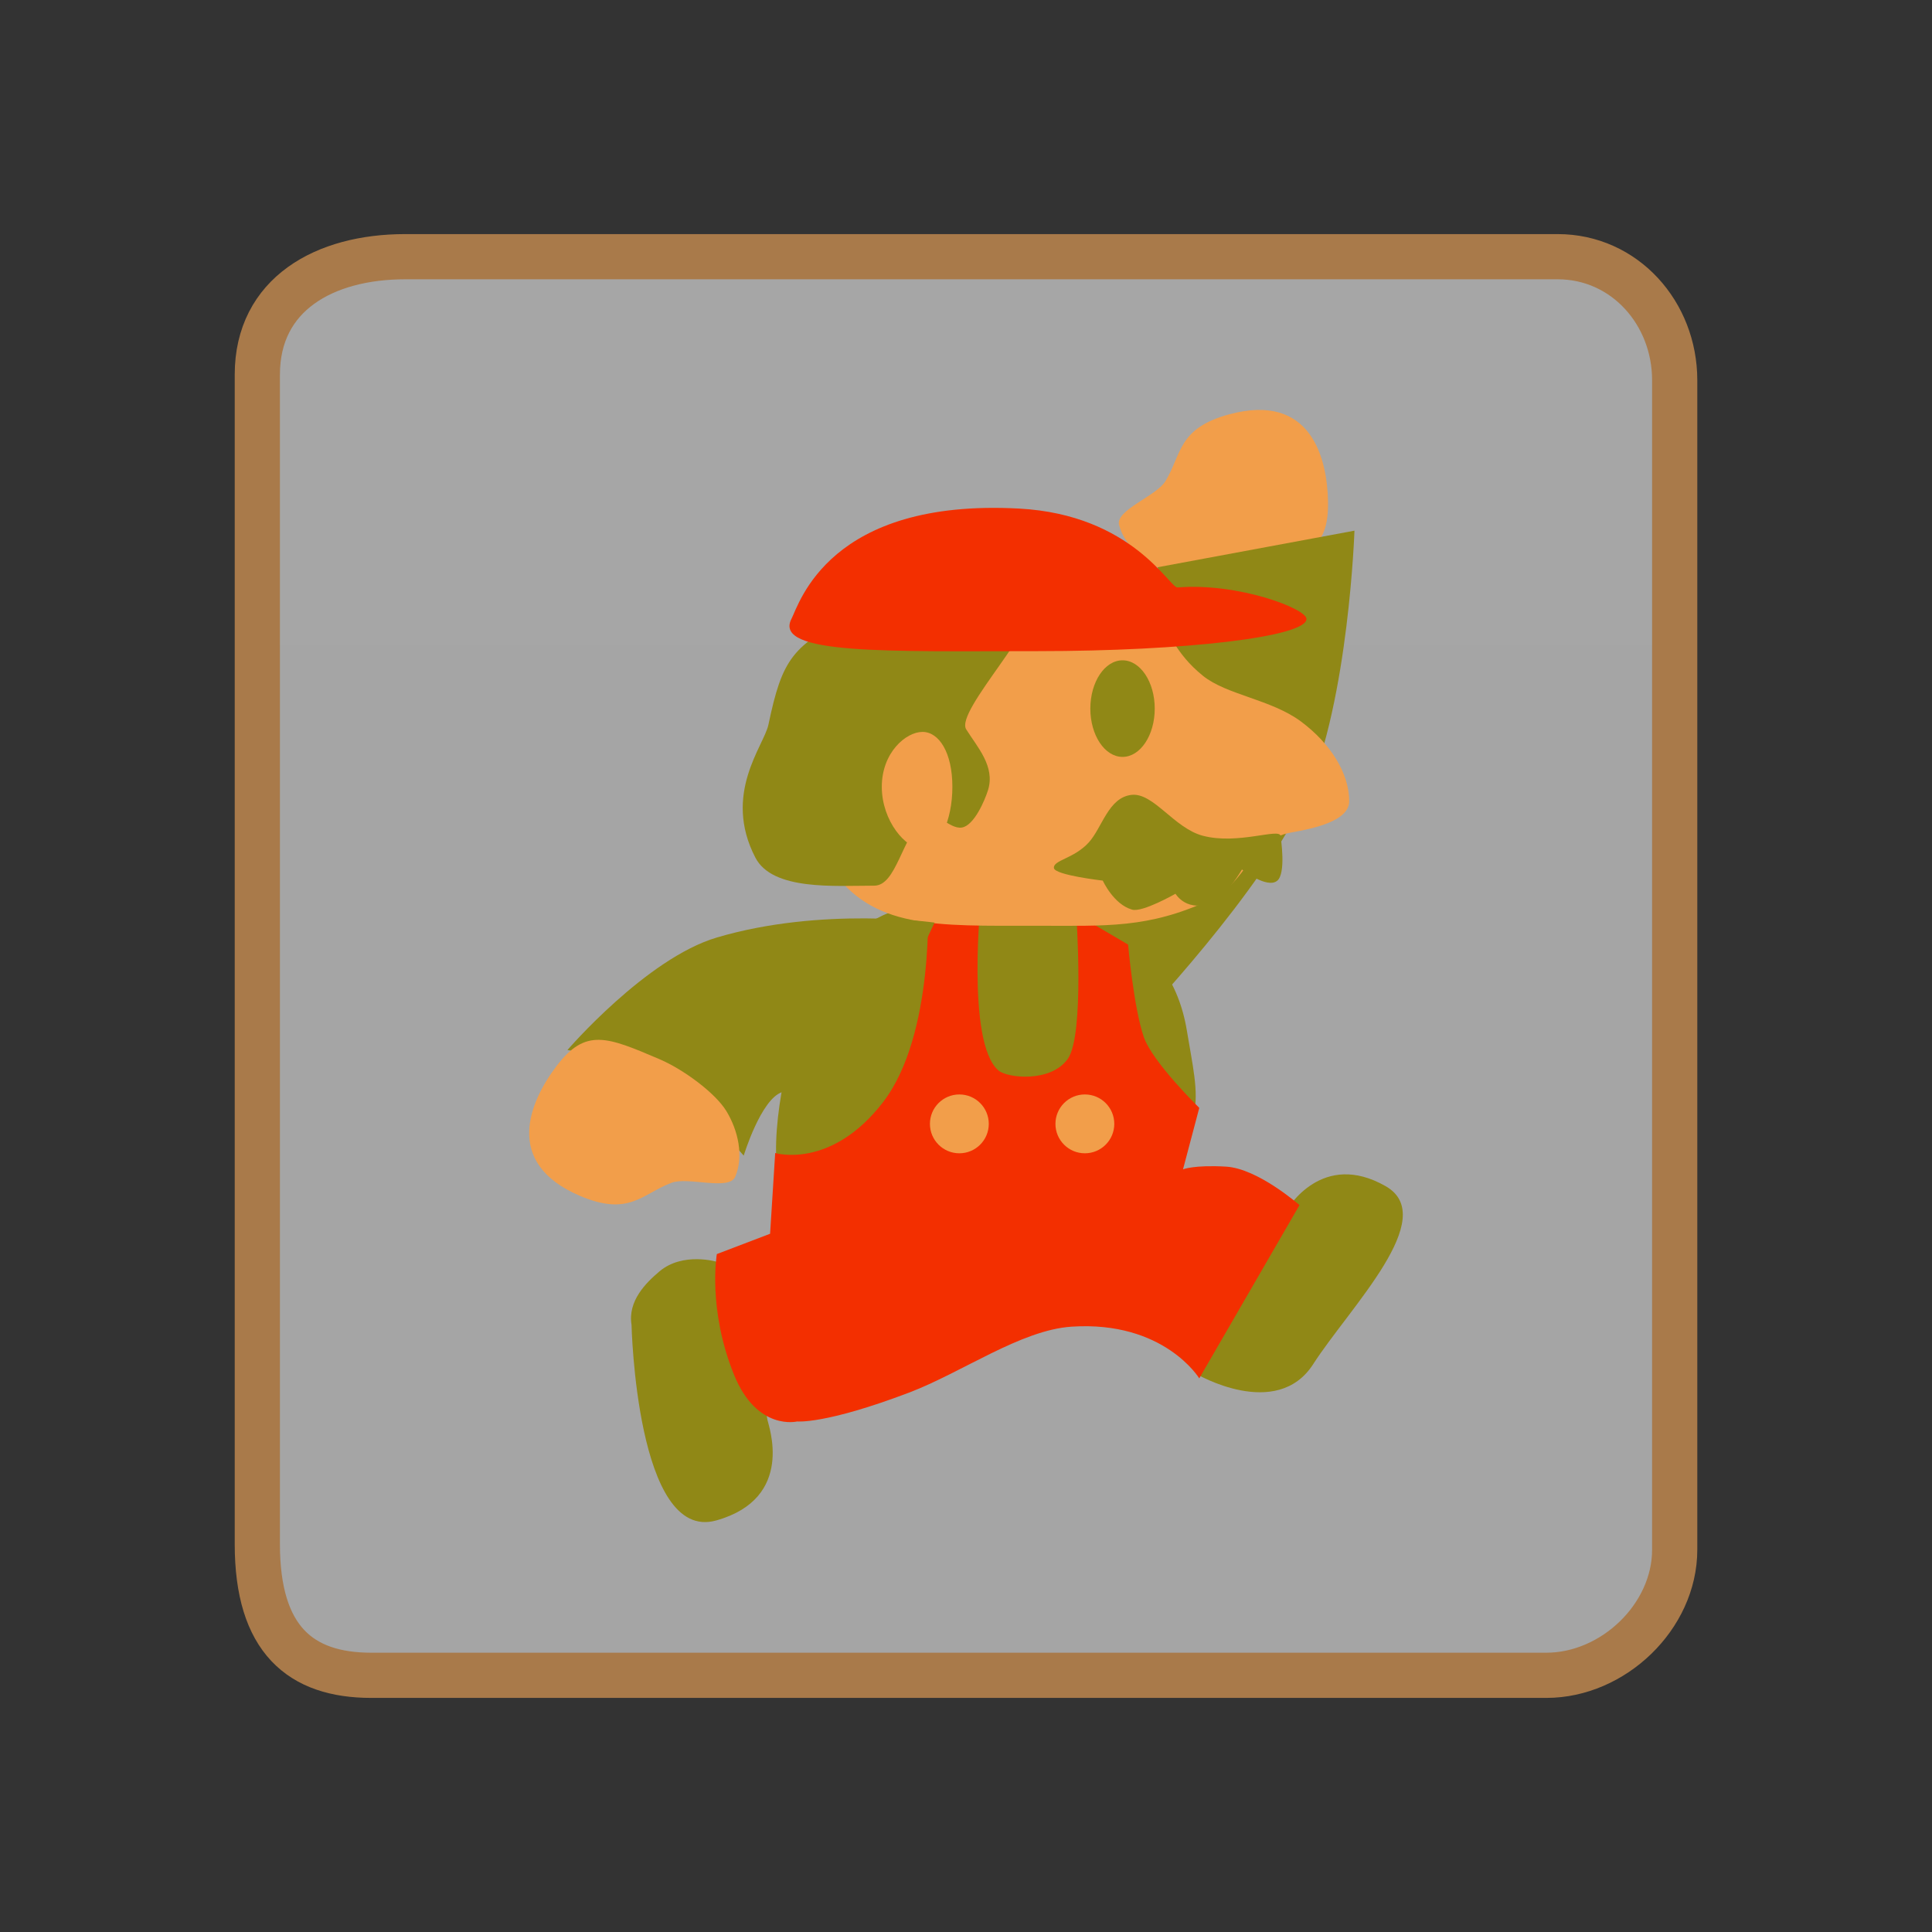 <svg version="1.1" xmlns="http://www.w3.org/2000/svg" xmlns:xlink="http://www.w3.org/1999/xlink" width="85.494" height="85.494" viewBox="0,0,85.494,85.494"><rect x="0" y="0" width="85.494" height="85.494" fill="#333333" stroke="none"/><defs><linearGradient x1="-3285.697" y1="-2895.281" x2="-3285.697" y2="4105.41" gradientUnits="userSpaceOnUse" id="color-1"><stop offset="0" stop-color="#ffffff"/><stop offset="1" stop-color="#ffffff" stop-opacity="0"/></linearGradient></defs><g transform="translate(-197.253,-137.253)"><g data-paper-data="{&quot;isPaintingLayer&quot;:true}" fill-rule="nonzero" stroke-linecap="butt" stroke-linejoin="miter" stroke-miterlimit="10" stroke-dasharray="" stroke-dashoffset="0" style="mix-blend-mode: normal"><path d="M208.64,205.58c0.003,-13.102 0,-44.632 0,-51.75c0,-3.563 2.978,-5.218 6.541,-5.218c12.681,0 43.9,0 51,0c2.967,0 5.18,2.501 5.18,5.468c0,6.437 0,39.208 0,51.75c0,2.96 -2.72,5.558 -5.68,5.558c-6.614,0 -39.178,0 -52,0c-3.131,0 -5.042,-1.586 -5.041,-5.808z" fill="url(#color-1)" stroke="#a97a4a" stroke-width="2"/><path d="M197.253,222.747v-85.494h85.494v85.494z" fill="none" stroke="none" stroke-width="0"/><g stroke="none"><g stroke-width="0"><g data-paper-data="{&quot;index&quot;:null}"><path d="M256.02,159.446c0.039,2.154 -0.964,2.415 -3.4,3.069c-1.103,0.296 -2.861,0.35 -3.745,0.019c-0.935,-0.351 -1.845,-1.093 -2.1,-2.044c-0.178,-0.664 1.644,-1.278 2.051,-1.946c0.727,-1.193 0.54,-2.344 2.833,-2.959c3.61,-0.969 4.327,1.945 4.361,3.862z" data-paper-data="{&quot;index&quot;:null}" fill="#f29e4a"/><path d="M248.478,162.355l8.712,-1.619c0,0 -0.25,7.449 -2.127,11.689c-1.877,4.24 -7.546,10.16 -7.546,10.16l-8.439,-3.804c0,0 8.968,-12.88 9.485,-13.643c0.555,-0.82 -0.085,-2.783 -0.085,-2.783z" data-paper-data="{&quot;index&quot;:null}" fill="#908816"/></g><path d="M255.364,197.619c-1.622,2.52 -5.173,0.432 -5.173,0.432c0,0 2.313,-4.642 3.935,-7.162c0.132,-0.204 1.648,-2.74 4.442,-1.147c2.428,1.385 -1.582,5.357 -3.204,7.876z" data-paper-data="{&quot;index&quot;:null}" fill="#908816"/><path d="M225.199,195.873c-0.168,-1.049 0.629,-1.847 1.236,-2.359c1.044,-0.88 2.559,-0.42 2.559,-0.42c0,0 1.763,4.139 2.22,6.992c0.037,0.232 1.254,3.466 -2.273,4.451c-3.526,0.985 -3.742,-8.664 -3.742,-8.664z" data-paper-data="{&quot;index&quot;:null}" fill="#908816"/><path d="M240.615,176.96c4.546,0 8.438,1.505 9.16,5.907c0.245,1.493 0.534,2.694 0.31,3.661c-0.911,3.934 -5.823,4.615 -9.47,4.72c-4.995,0.144 -7.384,0.817 -8.391,-0.516c-1.161,-1.538 -0.481,-5.258 0.16,-7.559c1.242,-4.46 3.685,-6.212 8.231,-6.212z" data-paper-data="{&quot;index&quot;:null}" fill="#908816"/><path d="M236.328,186.027c2.309,-2.993 1.983,-9.03 1.983,-9.03l2.365,-0.15c0,0 -0.698,6.551 0.766,7.781c0.386,0.324 2.293,0.55 3.059,-0.514c0.758,-1.053 0.378,-6.411 0.378,-6.411l2.293,1.349c0,0 0.252,2.826 0.699,4.1c0.39,1.113 2.452,3.127 2.452,3.127l-0.72,2.719c0,0 0.487,-0.201 1.901,-0.12c1.414,0.081 3.254,1.703 3.254,1.703l-4.436,7.667c0,0 -1.553,-2.557 -5.649,-2.288c-2.244,0.147 -4.847,2.028 -7.195,2.919c-3.718,1.412 -4.949,1.276 -4.949,1.276c0,0 -1.777,0.439 -2.793,-2.064c-1.181,-2.912 -0.762,-5.343 -0.762,-5.343l2.357,-0.899l0.225,-3.573c0,0 2.463,0.745 4.772,-2.248z" data-paper-data="{&quot;index&quot;:null}" fill="#f32f00"/><path d="M238.404,186.986c0,-0.719 0.583,-1.302 1.302,-1.302c0.719,0 1.302,0.583 1.302,1.302c0,0.719 -0.583,1.302 -1.302,1.302c-0.719,0 -1.302,-0.583 -1.302,-1.302z" data-paper-data="{&quot;index&quot;:null}" fill="#f29e4a"/><path d="M243.958,186.986c0,-0.719 0.583,-1.302 1.302,-1.302c0.719,0 1.302,0.583 1.302,1.302c0,0.719 -0.583,1.302 -1.302,1.302c-0.719,0 -1.302,-0.583 -1.302,-1.302z" data-paper-data="{&quot;index&quot;:null}" fill="#f29e4a"/><path d="M233.466,170.062c0,-4.506 3.747,-7.149 10.118,-6.937c6.134,0.203 4.352,1.976 6.904,4.035c1.044,0.843 3.015,1.043 4.329,2.016c1.314,0.974 2.141,2.298 2.141,3.531c0,0.871 -1.545,1.205 -2.574,1.387c-1.822,0.322 -1.913,2.208 -3.592,2.986c-2.731,1.267 -4.599,1.139 -7.616,1.139c-4.575,0 -7.307,0.154 -9.175,-2.573c-0.735,-1.073 -0.537,-4.313 -0.537,-5.585z" data-paper-data="{&quot;index&quot;:null}" fill="#f29e4a"/><path d="M243.891,175.665c-0.038,-0.354 0.886,-0.41 1.542,-1.133c0.595,-0.656 0.869,-1.993 1.895,-2.105c0.969,-0.105 1.88,1.473 3.151,1.809c1.557,0.412 3.402,-0.36 3.442,0.012c0.009,0.081 0.253,1.649 -0.149,1.979c-0.453,0.371 -1.56,-0.497 -1.56,-0.497c0,0 -0.668,1.146 -1.237,1.415c-1.177,0.558 -1.705,-0.342 -1.705,-0.342c0,0 -1.459,0.833 -1.918,0.703c-0.825,-0.233 -1.299,-1.285 -1.299,-1.285c0,0 -2.127,-0.243 -2.162,-0.556z" data-paper-data="{&quot;index&quot;:null}" fill="#908816"/><path d="M235.124,164.438c2.825,-1.337 6.545,-2.208 7.71,-0.594c0.639,0.884 -3.331,4.871 -2.826,5.682c0.488,0.784 1.295,1.64 0.966,2.693c-0.138,0.44 -0.612,1.568 -1.158,1.654c-0.573,0.09 -1.225,-0.864 -1.648,-0.473c-1.022,0.946 -1.249,3.045 -2.23,3.045c-1.744,0 -4.496,0.228 -5.258,-1.24c-1.464,-2.82 0.381,-4.95 0.577,-5.883c0.611,-2.901 1.042,-3.547 3.867,-4.884z" data-paper-data="{&quot;index&quot;:null}" fill="#908816"/><path d="M236.274,172.07c0,-1.517 1.07,-2.429 1.8,-2.429c0.731,0 1.323,0.912 1.323,2.429c0,1.517 -0.592,2.747 -1.323,2.747c-0.731,0 -1.8,-1.23 -1.8,-2.747z" data-paper-data="{&quot;index&quot;:null}" fill="#f29e4a"/><path d="M246.927,166.473c0.787,0 1.425,0.957 1.425,2.137c0,1.18 -0.638,2.137 -1.425,2.137c-0.787,0 -1.425,-0.957 -1.425,-2.137c0,-1.18 0.638,-2.137 1.425,-2.137z" data-paper-data="{&quot;index&quot;:null}" fill="#908816"/><path d="M232.275,164.642c0.357,-0.701 1.677,-5.337 10.073,-4.884c5.027,0.271 6.667,3.519 7.011,3.491c2.693,-0.218 5.708,0.94 5.708,1.393c0,0.787 -5.33,1.425 -11.905,1.425c-6.575,0 -11.702,0.176 -10.888,-1.425z" data-paper-data="{&quot;index&quot;:null}" fill="#f32f00"/><g><path d="M230.163,188.392c0,0 -2.698,-3.153 -4.21,-3.797c-1.15,-0.49 -3.59,-0.876 -3.59,-0.876c0,0 3.488,-4.055 6.608,-4.979c4.654,-1.379 9.637,-0.66 9.637,-0.66l-3.445,7.295c0,0 -2.416,-0.078 -3.294,0.203c-0.943,0.302 -1.706,2.815 -1.706,2.815z" data-paper-data="{&quot;index&quot;:null}" fill="#908816"/><path d="M226.437,184.124c1.05,0.447 2.467,1.489 2.959,2.296c0.52,0.853 0.778,1.998 0.392,2.905c-0.27,0.633 -2.082,-0.008 -2.815,0.266c-1.309,0.49 -1.871,1.511 -4.055,0.581c-3.438,-1.465 -2.205,-4.2 -1.049,-5.73c1.299,-1.72 2.249,-1.306 4.569,-0.318z" data-paper-data="{&quot;index&quot;:null}" fill="#f29e4a"/></g></g><g fill="none" stroke-width="1" font-family="sans-serif" font-weight="normal" font-size="12" text-anchor="start"><g><g/><g/></g><g><g/><g/></g></g></g></g></g></svg>